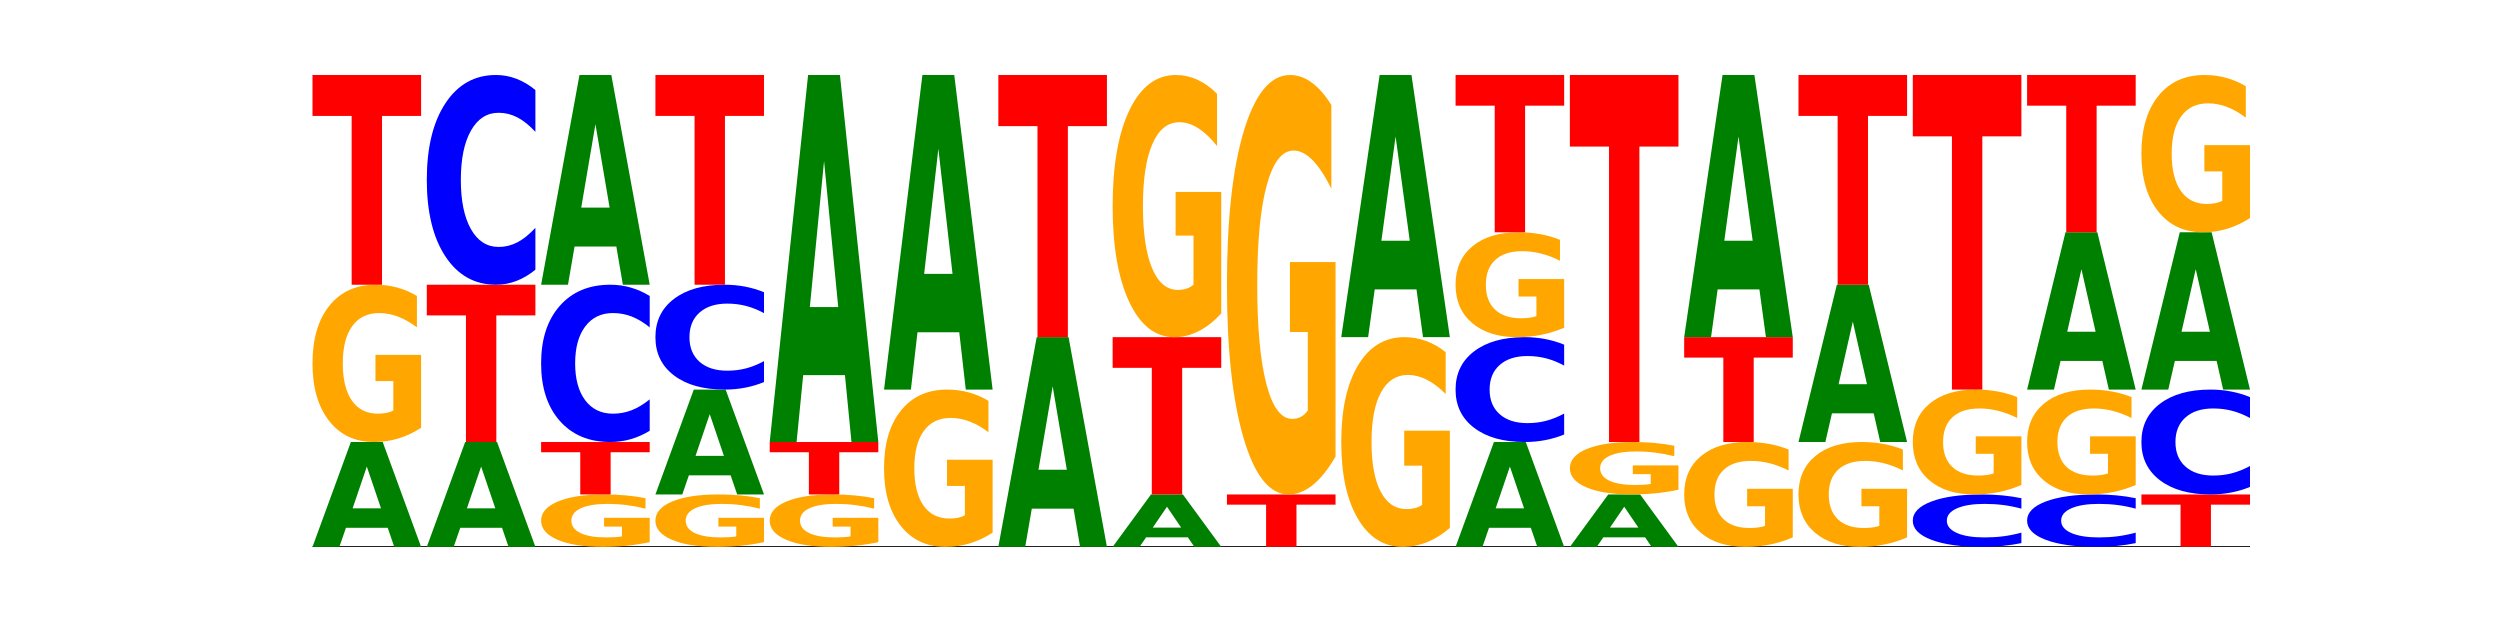 <?xml version="1.0" encoding="utf-8" standalone="no"?>
<!DOCTYPE svg PUBLIC "-//W3C//DTD SVG 1.1//EN"
  "http://www.w3.org/Graphics/SVG/1.1/DTD/svg11.dtd">
<!-- Created with matplotlib (https://matplotlib.org/) -->
<svg height="180pt" version="1.1" viewBox="0 0 720 180" width="720pt" xmlns="http://www.w3.org/2000/svg" xmlns:xlink="http://www.w3.org/1999/xlink">
 <defs>
  <style type="text/css">*{stroke-linecap:butt;stroke-linejoin:round;}</style>
 </defs>
 <g id="figure_1">
  <g id="patch_1">
   <path d="M 0 180 
L 720 180 
L 720 0 
L 0 0 
z
" style="fill:none;"/>
  </g>
  <g id="axes_1">
   <g id="line2d_1">
    <path clip-path="url(#p310430698e)" d="M 90 157.5 
L 648 157.5 
" style="fill:none;stroke:#000000;stroke-linecap:square;stroke-width:0.5;"/>
   </g>
   <g id="patch_2">
    <path clip-path="url(#p310430698e)" d="M 111.664 151.999 
L 99.636 151.999 
L 97.737 157.5 
L 90 157.5 
L 101.049 127.3 
L 110.225 127.3 
L 121.274 157.5 
L 113.544 157.5 
z
M 101.554 146.393 
L 109.726 146.393 
L 105.647 134.381 
z
" style="fill:#008000;"/>
   </g>
   <g id="patch_3">
    <path clip-path="url(#p310430698e)" d="M 121.274 123.201 
Q 118.12 125.251 114.728 126.28 
Q 111.336 127.3 107.719 127.3 
Q 99.546 127.3 94.773 121.199 
Q 90 115.098 90 104.664 
Q 90 94.109 94.857 88.054 
Q 99.722 82 108.181 82 
Q 111.441 82 114.427 82.823 
Q 117.419 83.638 120.069 85.247 
L 120.069 94.277 
Q 117.335 92.209 114.63 91.189 
Q 111.924 90.16 109.205 90.16 
Q 104.172 90.16 101.446 93.922 
Q 98.719 97.674 98.719 104.664 
Q 98.719 111.589 101.348 115.369 
Q 103.976 119.14 108.812 119.14 
Q 110.13 119.14 111.258 118.925 
Q 112.387 118.7 113.284 118.233 
L 113.284 109.755 
L 108.132 109.755 
L 108.132 102.203 
L 121.274 102.203 
z
" style="fill:#ffa600;"/>
   </g>
   <g id="patch_4">
    <path clip-path="url(#p310430698e)" d="M 90 21.6 
L 121.274 21.6 
L 121.274 33.38 
L 110.023 33.38 
L 110.023 82 
L 101.273 82 
L 101.273 33.38 
L 90 33.38 
z
" style="fill:#ff0000;"/>
   </g>
   <g id="patch_5">
    <path clip-path="url(#p310430698e)" d="M 144.584 151.999 
L 132.557 151.999 
L 130.657 157.5 
L 122.92 157.5 
L 133.97 127.3 
L 143.145 127.3 
L 154.195 157.5 
L 146.464 157.5 
z
M 134.475 146.393 
L 142.647 146.393 
L 138.567 134.381 
z
" style="fill:#008000;"/>
   </g>
   <g id="patch_6">
    <path clip-path="url(#p310430698e)" d="M 122.92 82 
L 154.195 82 
L 154.195 90.835 
L 142.943 90.835 
L 142.943 127.3 
L 134.194 127.3 
L 134.194 90.835 
L 122.92 90.835 
z
" style="fill:#ff0000;"/>
   </g>
   <g id="patch_7">
    <path clip-path="url(#p310430698e)" d="M 154.195 77.671 
Q 151.579 79.817 148.75 80.902 
Q 145.921 82 142.84 82 
Q 133.652 82 128.286 73.865 
Q 122.92 65.73 122.92 51.819 
Q 122.92 37.857 128.286 29.735 
Q 133.652 21.6 142.84 21.6 
Q 145.921 21.6 148.75 22.698 
Q 151.579 23.783 154.195 25.929 
L 154.195 37.97 
Q 151.555 35.125 148.994 33.802 
Q 146.433 32.48 143.604 32.48 
Q 138.53 32.48 135.622 37.633 
Q 132.723 42.773 132.723 51.819 
Q 132.723 60.827 135.622 65.98 
Q 138.53 71.12 143.604 71.12 
Q 146.433 71.12 148.994 69.798 
Q 151.555 68.463 154.195 65.618 
z
" style="fill:#0000ff;"/>
   </g>
   <g id="patch_8">
    <path clip-path="url(#p310430698e)" d="M 187.115 156.134 
Q 183.961 156.817 180.569 157.16 
Q 177.176 157.5 173.56 157.5 
Q 165.387 157.5 160.614 155.466 
Q 155.841 153.433 155.841 149.955 
Q 155.841 146.436 160.698 144.418 
Q 165.562 142.4 174.022 142.4 
Q 177.281 142.4 180.267 142.674 
Q 183.26 142.946 185.909 143.482 
L 185.909 146.492 
Q 183.176 145.803 180.47 145.463 
Q 177.765 145.12 175.045 145.12 
Q 170.013 145.12 167.286 146.374 
Q 164.56 147.625 164.56 149.955 
Q 164.56 152.263 167.188 153.523 
Q 169.817 154.78 174.653 154.78 
Q 175.971 154.78 177.099 154.708 
Q 178.228 154.633 179.125 154.478 
L 179.125 151.652 
L 173.973 151.652 
L 173.973 149.134 
L 187.115 149.134 
z
" style="fill:#ffa600;"/>
   </g>
   <g id="patch_9">
    <path clip-path="url(#p310430698e)" d="M 155.841 127.3 
L 187.115 127.3 
L 187.115 130.245 
L 175.864 130.245 
L 175.864 142.4 
L 167.114 142.4 
L 167.114 130.245 
L 155.841 130.245 
z
" style="fill:#ff0000;"/>
   </g>
   <g id="patch_10">
    <path clip-path="url(#p310430698e)" d="M 187.115 124.053 
Q 184.499 125.662 181.67 126.477 
Q 178.841 127.3 175.76 127.3 
Q 166.573 127.3 161.207 121.199 
Q 155.841 115.098 155.841 104.664 
Q 155.841 94.193 161.207 88.101 
Q 166.573 82 175.76 82 
Q 178.841 82 181.67 82.823 
Q 184.499 83.638 187.115 85.247 
L 187.115 94.277 
Q 184.475 92.144 181.914 91.152 
Q 179.354 90.16 176.525 90.16 
Q 171.45 90.16 168.543 94.024 
Q 165.643 97.88 165.643 104.664 
Q 165.643 111.42 168.543 115.285 
Q 171.45 119.14 176.525 119.14 
Q 179.354 119.14 181.914 118.148 
Q 184.475 117.147 187.115 115.014 
z
" style="fill:#0000ff;"/>
   </g>
   <g id="patch_11">
    <path clip-path="url(#p310430698e)" d="M 177.504 70.997 
L 165.477 70.997 
L 163.578 82 
L 155.841 82 
L 166.89 21.6 
L 176.066 21.6 
L 187.115 82 
L 179.384 82 
z
M 167.395 59.787 
L 175.567 59.787 
L 171.487 35.762 
z
" style="fill:#008000;"/>
   </g>
   <g id="patch_12">
    <path clip-path="url(#p310430698e)" d="M 220.035 156.134 
Q 216.881 156.817 213.489 157.16 
Q 210.097 157.5 206.48 157.5 
Q 198.307 157.5 193.534 155.466 
Q 188.761 153.433 188.761 149.955 
Q 188.761 146.436 193.618 144.418 
Q 198.483 142.4 206.943 142.4 
Q 210.202 142.4 213.188 142.674 
Q 216.18 142.946 218.83 143.482 
L 218.83 146.492 
Q 216.096 145.803 213.391 145.463 
Q 210.685 145.12 207.966 145.12 
Q 202.933 145.12 200.207 146.374 
Q 197.48 147.625 197.48 149.955 
Q 197.48 152.263 200.109 153.523 
Q 202.737 154.78 207.573 154.78 
Q 208.891 154.78 210.019 154.708 
Q 211.148 154.633 212.045 154.478 
L 212.045 151.652 
L 206.893 151.652 
L 206.893 149.134 
L 220.035 149.134 
z
" style="fill:#ffa600;"/>
   </g>
   <g id="patch_13">
    <path clip-path="url(#p310430698e)" d="M 210.425 136.899 
L 198.397 136.899 
L 196.498 142.4 
L 188.761 142.4 
L 199.81 112.2 
L 208.986 112.2 
L 220.035 142.4 
L 212.305 142.4 
z
M 200.315 131.293 
L 208.487 131.293 
L 204.408 119.281 
z
" style="fill:#008000;"/>
   </g>
   <g id="patch_14">
    <path clip-path="url(#p310430698e)" d="M 220.035 110.035 
Q 217.419 111.108 214.591 111.651 
Q 211.762 112.2 208.681 112.2 
Q 199.493 112.2 194.127 108.133 
Q 188.761 104.065 188.761 97.109 
Q 188.761 90.129 194.127 86.067 
Q 199.493 82 208.681 82 
Q 211.762 82 214.591 82.549 
Q 217.419 83.092 220.035 84.165 
L 220.035 90.185 
Q 217.396 88.762 214.835 88.101 
Q 212.274 87.44 209.445 87.44 
Q 204.371 87.44 201.463 90.016 
Q 198.563 92.587 198.563 97.109 
Q 198.563 101.613 201.463 104.19 
Q 204.371 106.76 209.445 106.76 
Q 212.274 106.76 214.835 106.099 
Q 217.396 105.431 220.035 104.009 
z
" style="fill:#0000ff;"/>
   </g>
   <g id="patch_15">
    <path clip-path="url(#p310430698e)" d="M 188.761 21.6 
L 220.035 21.6 
L 220.035 33.38 
L 208.784 33.38 
L 208.784 82 
L 200.034 82 
L 200.034 33.38 
L 188.761 33.38 
z
" style="fill:#ff0000;"/>
   </g>
   <g id="patch_16">
    <path clip-path="url(#p310430698e)" d="M 252.956 156.134 
Q 249.802 156.817 246.409 157.16 
Q 243.017 157.5 239.4 157.5 
Q 231.228 157.5 226.455 155.466 
Q 221.681 153.433 221.681 149.955 
Q 221.681 146.436 226.539 144.418 
Q 231.403 142.4 239.863 142.4 
Q 243.122 142.4 246.108 142.674 
Q 249.101 142.946 251.75 143.482 
L 251.75 146.492 
Q 249.017 145.803 246.311 145.463 
Q 243.606 145.12 240.886 145.12 
Q 235.854 145.12 233.127 146.374 
Q 230.401 147.625 230.401 149.955 
Q 230.401 152.263 233.029 153.523 
Q 235.657 154.78 240.494 154.78 
Q 241.811 154.78 242.94 154.708 
Q 244.068 154.633 244.965 154.478 
L 244.965 151.652 
L 239.814 151.652 
L 239.814 149.134 
L 252.956 149.134 
z
" style="fill:#ffa600;"/>
   </g>
   <g id="patch_17">
    <path clip-path="url(#p310430698e)" d="M 221.681 127.3 
L 252.956 127.3 
L 252.956 130.245 
L 241.704 130.245 
L 241.704 142.4 
L 232.955 142.4 
L 232.955 130.245 
L 221.681 130.245 
z
" style="fill:#ff0000;"/>
   </g>
   <g id="patch_18">
    <path clip-path="url(#p310430698e)" d="M 243.345 108.045 
L 231.318 108.045 
L 229.418 127.3 
L 221.681 127.3 
L 232.731 21.6 
L 241.906 21.6 
L 252.956 127.3 
L 245.225 127.3 
z
M 233.236 88.427 
L 241.408 88.427 
L 237.328 46.383 
z
" style="fill:#008000;"/>
   </g>
   <g id="patch_19">
    <path clip-path="url(#p310430698e)" d="M 285.876 153.401 
Q 282.722 155.451 279.33 156.48 
Q 275.937 157.5 272.321 157.5 
Q 264.148 157.5 259.375 151.399 
Q 254.602 145.298 254.602 134.864 
Q 254.602 124.309 259.459 118.254 
Q 264.323 112.2 272.783 112.2 
Q 276.042 112.2 279.028 113.023 
Q 282.021 113.838 284.671 115.447 
L 284.671 124.477 
Q 281.937 122.409 279.232 121.389 
Q 276.526 120.36 273.807 120.36 
Q 268.774 120.36 266.048 124.122 
Q 263.321 127.874 263.321 134.864 
Q 263.321 141.789 265.949 145.569 
Q 268.578 149.34 273.414 149.34 
Q 274.732 149.34 275.86 149.125 
Q 276.989 148.9 277.886 148.433 
L 277.886 139.955 
L 272.734 139.955 
L 272.734 132.403 
L 285.876 132.403 
z
" style="fill:#ffa600;"/>
   </g>
   <g id="patch_20">
    <path clip-path="url(#p310430698e)" d="M 276.266 95.695 
L 264.238 95.695 
L 262.339 112.2 
L 254.602 112.2 
L 265.651 21.6 
L 274.827 21.6 
L 285.876 112.2 
L 278.145 112.2 
z
M 266.156 78.88 
L 274.328 78.88 
L 270.249 42.842 
z
" style="fill:#008000;"/>
   </g>
   <g id="patch_21">
    <path clip-path="url(#p310430698e)" d="M 309.186 146.497 
L 297.158 146.497 
L 295.259 157.5 
L 287.522 157.5 
L 298.571 97.1 
L 307.747 97.1 
L 318.796 157.5 
L 311.066 157.5 
z
M 299.077 135.287 
L 307.248 135.287 
L 303.169 111.262 
z
" style="fill:#008000;"/>
   </g>
   <g id="patch_22">
    <path clip-path="url(#p310430698e)" d="M 287.522 21.6 
L 318.796 21.6 
L 318.796 36.325 
L 307.545 36.325 
L 307.545 97.1 
L 298.795 97.1 
L 298.795 36.325 
L 287.522 36.325 
z
" style="fill:#ff0000;"/>
   </g>
   <g id="patch_23">
    <path clip-path="url(#p310430698e)" d="M 342.106 154.749 
L 330.079 154.749 
L 328.18 157.5 
L 320.442 157.5 
L 331.492 142.4 
L 340.668 142.4 
L 351.717 157.5 
L 343.986 157.5 
z
M 331.997 151.947 
L 340.169 151.947 
L 336.089 145.94 
z
" style="fill:#008000;"/>
   </g>
   <g id="patch_24">
    <path clip-path="url(#p310430698e)" d="M 320.442 97.1 
L 351.717 97.1 
L 351.717 105.935 
L 340.465 105.935 
L 340.465 142.4 
L 331.716 142.4 
L 331.716 105.935 
L 320.442 105.935 
z
" style="fill:#ff0000;"/>
   </g>
   <g id="patch_25">
    <path clip-path="url(#p310430698e)" d="M 351.717 90.269 
Q 348.563 93.684 345.17 95.4 
Q 341.778 97.1 338.161 97.1 
Q 329.989 97.1 325.216 86.931 
Q 320.442 76.763 320.442 59.373 
Q 320.442 41.781 325.3 31.691 
Q 330.164 21.6 338.624 21.6 
Q 341.883 21.6 344.869 22.972 
Q 347.862 24.329 350.511 27.012 
L 350.511 42.062 
Q 347.778 38.615 345.072 36.915 
Q 342.367 35.2 339.647 35.2 
Q 334.615 35.2 331.888 41.469 
Q 329.162 47.723 329.162 59.373 
Q 329.162 70.914 331.79 77.215 
Q 334.419 83.5 339.255 83.5 
Q 340.572 83.5 341.701 83.142 
Q 342.829 82.767 343.727 81.988 
L 343.727 67.858 
L 338.575 67.858 
L 338.575 55.272 
L 351.717 55.272 
z
" style="fill:#ffa600;"/>
   </g>
   <g id="patch_26">
    <path clip-path="url(#p310430698e)" d="M 353.363 142.4 
L 384.637 142.4 
L 384.637 145.345 
L 373.386 145.345 
L 373.386 157.5 
L 364.636 157.5 
L 364.636 145.345 
L 353.363 145.345 
z
" style="fill:#ff0000;"/>
   </g>
   <g id="patch_27">
    <path clip-path="url(#p310430698e)" d="M 384.637 131.47 
Q 381.483 136.935 378.091 139.68 
Q 374.698 142.4 371.082 142.4 
Q 362.909 142.4 358.136 126.13 
Q 353.363 109.861 353.363 82.037 
Q 353.363 53.89 358.22 37.745 
Q 363.084 21.6 371.544 21.6 
Q 374.803 21.6 377.789 23.796 
Q 380.782 25.967 383.432 30.259 
L 383.432 54.339 
Q 380.698 48.824 377.993 46.104 
Q 375.287 43.359 372.568 43.359 
Q 367.535 43.359 364.809 53.391 
Q 362.082 63.397 362.082 82.037 
Q 362.082 100.503 364.71 110.584 
Q 367.339 120.641 372.175 120.641 
Q 373.493 120.641 374.621 120.067 
Q 375.75 119.468 376.647 118.22 
L 376.647 95.612 
L 371.495 95.612 
L 371.495 75.475 
L 384.637 75.475 
z
" style="fill:#ffa600;"/>
   </g>
   <g id="patch_28">
    <path clip-path="url(#p310430698e)" d="M 417.558 152.035 
Q 414.403 154.768 411.011 156.14 
Q 407.619 157.5 404.002 157.5 
Q 395.829 157.5 391.056 149.365 
Q 386.283 141.23 386.283 127.319 
Q 386.283 113.245 391.14 105.172 
Q 396.005 97.1 404.465 97.1 
Q 407.724 97.1 410.71 98.198 
Q 413.703 99.283 416.352 101.429 
L 416.352 113.47 
Q 413.618 110.712 410.913 109.352 
Q 408.207 107.98 405.488 107.98 
Q 400.455 107.98 397.729 112.995 
Q 395.002 117.999 395.002 127.319 
Q 395.002 136.552 397.631 141.592 
Q 400.259 146.62 405.095 146.62 
Q 406.413 146.62 407.542 146.333 
Q 408.67 146.034 409.567 145.41 
L 409.567 134.106 
L 404.416 134.106 
L 404.416 124.037 
L 417.558 124.037 
z
" style="fill:#ffa600;"/>
   </g>
   <g id="patch_29">
    <path clip-path="url(#p310430698e)" d="M 407.947 83.346 
L 395.919 83.346 
L 394.02 97.1 
L 386.283 97.1 
L 397.332 21.6 
L 406.508 21.6 
L 417.558 97.1 
L 409.827 97.1 
z
M 397.838 69.334 
L 406.009 69.334 
L 401.93 39.302 
z
" style="fill:#008000;"/>
   </g>
   <g id="patch_30">
    <path clip-path="url(#p310430698e)" d="M 440.867 151.999 
L 428.84 151.999 
L 426.941 157.5 
L 419.204 157.5 
L 430.253 127.3 
L 439.429 127.3 
L 450.478 157.5 
L 442.747 157.5 
z
M 430.758 146.393 
L 438.93 146.393 
L 434.85 134.381 
z
" style="fill:#008000;"/>
   </g>
   <g id="patch_31">
    <path clip-path="url(#p310430698e)" d="M 450.478 125.135 
Q 447.862 126.208 445.033 126.751 
Q 442.204 127.3 439.123 127.3 
Q 429.936 127.3 424.57 123.233 
Q 419.204 119.165 419.204 112.209 
Q 419.204 105.229 424.57 101.167 
Q 429.936 97.1 439.123 97.1 
Q 442.204 97.1 445.033 97.649 
Q 447.862 98.192 450.478 99.265 
L 450.478 105.285 
Q 447.838 103.862 445.277 103.201 
Q 442.716 102.54 439.888 102.54 
Q 434.813 102.54 431.906 105.116 
Q 429.006 107.687 429.006 112.209 
Q 429.006 116.713 431.906 119.29 
Q 434.813 121.86 439.888 121.86 
Q 442.716 121.86 445.277 121.199 
Q 447.838 120.531 450.478 119.109 
z
" style="fill:#0000ff;"/>
   </g>
   <g id="patch_32">
    <path clip-path="url(#p310430698e)" d="M 450.478 94.368 
Q 447.324 95.734 443.931 96.42 
Q 440.539 97.1 436.922 97.1 
Q 428.75 97.1 423.977 93.033 
Q 419.204 88.965 419.204 82.009 
Q 419.204 74.972 424.061 70.936 
Q 428.925 66.9 437.385 66.9 
Q 440.644 66.9 443.63 67.449 
Q 446.623 67.992 449.272 69.065 
L 449.272 75.085 
Q 446.539 73.706 443.833 73.026 
Q 441.128 72.34 438.408 72.34 
Q 433.376 72.34 430.649 74.848 
Q 427.923 77.349 427.923 82.009 
Q 427.923 86.626 430.551 89.146 
Q 433.18 91.66 438.016 91.66 
Q 439.334 91.66 440.462 91.517 
Q 441.59 91.367 442.488 91.055 
L 442.488 85.403 
L 437.336 85.403 
L 437.336 80.369 
L 450.478 80.369 
z
" style="fill:#ffa600;"/>
   </g>
   <g id="patch_33">
    <path clip-path="url(#p310430698e)" d="M 419.204 21.6 
L 450.478 21.6 
L 450.478 30.435 
L 439.226 30.435 
L 439.226 66.9 
L 430.477 66.9 
L 430.477 30.435 
L 419.204 30.435 
z
" style="fill:#ff0000;"/>
   </g>
   <g id="patch_34">
    <path clip-path="url(#p310430698e)" d="M 473.788 154.749 
L 461.76 154.749 
L 459.861 157.5 
L 452.124 157.5 
L 463.173 142.4 
L 472.349 142.4 
L 483.398 157.5 
L 475.668 157.5 
z
M 463.678 151.947 
L 471.85 151.947 
L 467.771 145.94 
z
" style="fill:#008000;"/>
   </g>
   <g id="patch_35">
    <path clip-path="url(#p310430698e)" d="M 483.398 141.034 
Q 480.244 141.717 476.852 142.06 
Q 473.459 142.4 469.843 142.4 
Q 461.67 142.4 456.897 140.366 
Q 452.124 138.333 452.124 134.855 
Q 452.124 131.336 456.981 129.318 
Q 461.845 127.3 470.305 127.3 
Q 473.565 127.3 476.55 127.574 
Q 479.543 127.846 482.193 128.382 
L 482.193 131.392 
Q 479.459 130.703 476.754 130.363 
Q 474.048 130.02 471.329 130.02 
Q 466.296 130.02 463.57 131.274 
Q 460.843 132.525 460.843 134.855 
Q 460.843 137.163 463.472 138.423 
Q 466.1 139.68 470.936 139.68 
Q 472.254 139.68 473.382 139.608 
Q 474.511 139.533 475.408 139.378 
L 475.408 136.552 
L 470.256 136.552 
L 470.256 134.034 
L 483.398 134.034 
z
" style="fill:#ffa600;"/>
   </g>
   <g id="patch_36">
    <path clip-path="url(#p310430698e)" d="M 452.124 21.6 
L 483.398 21.6 
L 483.398 42.214 
L 472.147 42.214 
L 472.147 127.3 
L 463.397 127.3 
L 463.397 42.214 
L 452.124 42.214 
z
" style="fill:#ff0000;"/>
   </g>
   <g id="patch_37">
    <path clip-path="url(#p310430698e)" d="M 516.319 154.768 
Q 513.165 156.134 509.772 156.82 
Q 506.38 157.5 502.763 157.5 
Q 494.591 157.5 489.817 153.433 
Q 485.044 149.365 485.044 142.409 
Q 485.044 135.372 489.902 131.336 
Q 494.766 127.3 503.226 127.3 
Q 506.485 127.3 509.471 127.849 
Q 512.464 128.392 515.113 129.465 
L 515.113 135.485 
Q 512.38 134.106 509.674 133.426 
Q 506.969 132.74 504.249 132.74 
Q 499.217 132.74 496.49 135.248 
Q 493.763 137.749 493.763 142.409 
Q 493.763 147.026 496.392 149.546 
Q 499.02 152.06 503.857 152.06 
Q 505.174 152.06 506.303 151.917 
Q 507.431 151.767 508.328 151.455 
L 508.328 145.803 
L 503.177 145.803 
L 503.177 140.769 
L 516.319 140.769 
z
" style="fill:#ffa600;"/>
   </g>
   <g id="patch_38">
    <path clip-path="url(#p310430698e)" d="M 485.044 97.1 
L 516.319 97.1 
L 516.319 102.99 
L 505.067 102.99 
L 505.067 127.3 
L 496.318 127.3 
L 496.318 102.99 
L 485.044 102.99 
z
" style="fill:#ff0000;"/>
   </g>
   <g id="patch_39">
    <path clip-path="url(#p310430698e)" d="M 506.708 83.346 
L 494.68 83.346 
L 492.781 97.1 
L 485.044 97.1 
L 496.094 21.6 
L 505.269 21.6 
L 516.319 97.1 
L 508.588 97.1 
z
M 496.599 69.334 
L 504.771 69.334 
L 500.691 39.302 
z
" style="fill:#008000;"/>
   </g>
   <g id="patch_40">
    <path clip-path="url(#p310430698e)" d="M 549.239 154.768 
Q 546.085 156.134 542.692 156.82 
Q 539.3 157.5 535.683 157.5 
Q 527.511 157.5 522.738 153.433 
Q 517.965 149.365 517.965 142.409 
Q 517.965 135.372 522.822 131.336 
Q 527.686 127.3 536.146 127.3 
Q 539.405 127.3 542.391 127.849 
Q 545.384 128.392 548.033 129.465 
L 548.033 135.485 
Q 545.3 134.106 542.594 133.426 
Q 539.889 132.74 537.169 132.74 
Q 532.137 132.74 529.41 135.248 
Q 526.684 137.749 526.684 142.409 
Q 526.684 147.026 529.312 149.546 
Q 531.941 152.06 536.777 152.06 
Q 538.095 152.06 539.223 151.917 
Q 540.351 151.767 541.249 151.455 
L 541.249 145.803 
L 536.097 145.803 
L 536.097 140.769 
L 549.239 140.769 
z
" style="fill:#ffa600;"/>
   </g>
   <g id="patch_41">
    <path clip-path="url(#p310430698e)" d="M 539.628 119.048 
L 527.601 119.048 
L 525.702 127.3 
L 517.965 127.3 
L 529.014 82 
L 538.19 82 
L 549.239 127.3 
L 541.508 127.3 
z
M 529.519 110.64 
L 537.691 110.64 
L 533.611 92.621 
z
" style="fill:#008000;"/>
   </g>
   <g id="patch_42">
    <path clip-path="url(#p310430698e)" d="M 517.965 21.6 
L 549.239 21.6 
L 549.239 33.38 
L 537.987 33.38 
L 537.987 82 
L 529.238 82 
L 529.238 33.38 
L 517.965 33.38 
z
" style="fill:#ff0000;"/>
   </g>
   <g id="patch_43">
    <path clip-path="url(#p310430698e)" d="M 582.159 156.418 
Q 579.543 156.954 576.714 157.226 
Q 573.886 157.5 570.805 157.5 
Q 561.617 157.5 556.251 155.466 
Q 550.885 153.433 550.885 149.955 
Q 550.885 146.464 556.251 144.434 
Q 561.617 142.4 570.805 142.4 
Q 573.886 142.4 576.714 142.674 
Q 579.543 142.946 582.159 143.482 
L 582.159 146.492 
Q 579.52 145.781 576.959 145.451 
Q 574.398 145.12 571.569 145.12 
Q 566.495 145.12 563.587 146.408 
Q 560.687 147.693 560.687 149.955 
Q 560.687 152.207 563.587 153.495 
Q 566.495 154.78 571.569 154.78 
Q 574.398 154.78 576.959 154.449 
Q 579.52 154.116 582.159 153.405 
z
" style="fill:#0000ff;"/>
   </g>
   <g id="patch_44">
    <path clip-path="url(#p310430698e)" d="M 582.159 139.668 
Q 579.005 141.034 575.613 141.72 
Q 572.22 142.4 568.604 142.4 
Q 560.431 142.4 555.658 138.333 
Q 550.885 134.265 550.885 127.309 
Q 550.885 120.272 555.742 116.236 
Q 560.606 112.2 569.066 112.2 
Q 572.326 112.2 575.311 112.749 
Q 578.304 113.292 580.954 114.365 
L 580.954 120.385 
Q 578.22 119.006 575.515 118.326 
Q 572.809 117.64 570.09 117.64 
Q 565.057 117.64 562.331 120.148 
Q 559.604 122.649 559.604 127.309 
Q 559.604 131.926 562.233 134.446 
Q 564.861 136.96 569.697 136.96 
Q 571.015 136.96 572.143 136.817 
Q 573.272 136.667 574.169 136.355 
L 574.169 130.703 
L 569.017 130.703 
L 569.017 125.669 
L 582.159 125.669 
z
" style="fill:#ffa600;"/>
   </g>
   <g id="patch_45">
    <path clip-path="url(#p310430698e)" d="M 550.885 21.6 
L 582.159 21.6 
L 582.159 39.27 
L 570.908 39.27 
L 570.908 112.2 
L 562.158 112.2 
L 562.158 39.27 
L 550.885 39.27 
z
" style="fill:#ff0000;"/>
   </g>
   <g id="patch_46">
    <path clip-path="url(#p310430698e)" d="M 615.08 156.418 
Q 612.464 156.954 609.635 157.226 
Q 606.806 157.5 603.725 157.5 
Q 594.537 157.5 589.171 155.466 
Q 583.805 153.433 583.805 149.955 
Q 583.805 146.464 589.171 144.434 
Q 594.537 142.4 603.725 142.4 
Q 606.806 142.4 609.635 142.674 
Q 612.464 142.946 615.08 143.482 
L 615.08 146.492 
Q 612.44 145.781 609.879 145.451 
Q 607.318 145.12 604.489 145.12 
Q 599.415 145.12 596.507 146.408 
Q 593.608 147.693 593.608 149.955 
Q 593.608 152.207 596.507 153.495 
Q 599.415 154.78 604.489 154.78 
Q 607.318 154.78 609.879 154.449 
Q 612.44 154.116 615.08 153.405 
z
" style="fill:#0000ff;"/>
   </g>
   <g id="patch_47">
    <path clip-path="url(#p310430698e)" d="M 615.08 139.668 
Q 611.926 141.034 608.533 141.72 
Q 605.141 142.4 601.524 142.4 
Q 593.352 142.4 588.578 138.333 
Q 583.805 134.265 583.805 127.309 
Q 583.805 120.272 588.663 116.236 
Q 593.527 112.2 601.987 112.2 
Q 605.246 112.2 608.232 112.749 
Q 611.225 113.292 613.874 114.365 
L 613.874 120.385 
Q 611.141 119.006 608.435 118.326 
Q 605.73 117.64 603.01 117.64 
Q 597.978 117.64 595.251 120.148 
Q 592.525 122.649 592.525 127.309 
Q 592.525 131.926 595.153 134.446 
Q 597.781 136.96 602.618 136.96 
Q 603.935 136.96 605.064 136.817 
Q 606.192 136.667 607.089 136.355 
L 607.089 130.703 
L 601.938 130.703 
L 601.938 125.669 
L 615.08 125.669 
z
" style="fill:#ffa600;"/>
   </g>
   <g id="patch_48">
    <path clip-path="url(#p310430698e)" d="M 605.469 103.948 
L 593.441 103.948 
L 591.542 112.2 
L 583.805 112.2 
L 594.855 66.9 
L 604.03 66.9 
L 615.08 112.2 
L 607.349 112.2 
z
M 595.36 95.54 
L 603.532 95.54 
L 599.452 77.521 
z
" style="fill:#008000;"/>
   </g>
   <g id="patch_49">
    <path clip-path="url(#p310430698e)" d="M 583.805 21.6 
L 615.08 21.6 
L 615.08 30.435 
L 603.828 30.435 
L 603.828 66.9 
L 595.079 66.9 
L 595.079 30.435 
L 583.805 30.435 
z
" style="fill:#ff0000;"/>
   </g>
   <g id="patch_50">
    <path clip-path="url(#p310430698e)" d="M 616.726 142.4 
L 648 142.4 
L 648 145.345 
L 636.749 145.345 
L 636.749 157.5 
L 627.999 157.5 
L 627.999 145.345 
L 616.726 145.345 
z
" style="fill:#ff0000;"/>
   </g>
   <g id="patch_51">
    <path clip-path="url(#p310430698e)" d="M 648 140.235 
Q 645.384 141.308 642.555 141.851 
Q 639.726 142.4 636.645 142.4 
Q 627.458 142.4 622.092 138.333 
Q 616.726 134.265 616.726 127.309 
Q 616.726 120.329 622.092 116.267 
Q 627.458 112.2 636.645 112.2 
Q 639.726 112.2 642.555 112.749 
Q 645.384 113.292 648 114.365 
L 648 120.385 
Q 645.36 118.962 642.799 118.301 
Q 640.239 117.64 637.41 117.64 
Q 632.335 117.64 629.428 120.216 
Q 626.528 122.787 626.528 127.309 
Q 626.528 131.813 629.428 134.39 
Q 632.335 136.96 637.41 136.96 
Q 640.239 136.96 642.799 136.299 
Q 645.36 135.631 648 134.209 
z
" style="fill:#0000ff;"/>
   </g>
   <g id="patch_52">
    <path clip-path="url(#p310430698e)" d="M 638.389 103.948 
L 626.362 103.948 
L 624.463 112.2 
L 616.726 112.2 
L 627.775 66.9 
L 636.951 66.9 
L 648 112.2 
L 640.269 112.2 
z
M 628.28 95.54 
L 636.452 95.54 
L 632.372 77.521 
z
" style="fill:#008000;"/>
   </g>
   <g id="patch_53">
    <path clip-path="url(#p310430698e)" d="M 648 62.801 
Q 644.846 64.851 641.454 65.88 
Q 638.061 66.9 634.445 66.9 
Q 626.272 66.9 621.499 60.799 
Q 616.726 54.698 616.726 44.264 
Q 616.726 33.709 621.583 27.654 
Q 626.447 21.6 634.907 21.6 
Q 638.166 21.6 641.152 22.423 
Q 644.145 23.238 646.794 24.847 
L 646.794 33.877 
Q 644.061 31.809 641.355 30.789 
Q 638.65 29.76 635.93 29.76 
Q 630.898 29.76 628.171 33.522 
Q 625.445 37.274 625.445 44.264 
Q 625.445 51.189 628.073 54.969 
Q 630.702 58.74 635.538 58.74 
Q 636.856 58.74 637.984 58.525 
Q 639.113 58.3 640.01 57.833 
L 640.01 49.355 
L 634.858 49.355 
L 634.858 41.803 
L 648 41.803 
z
" style="fill:#ffa600;"/>
   </g>
  </g>
 </g>
 <defs>
  <clipPath id="p310430698e">
   <rect height="135.9" width="558" x="90" y="21.6"/>
  </clipPath>
 </defs>
</svg>
